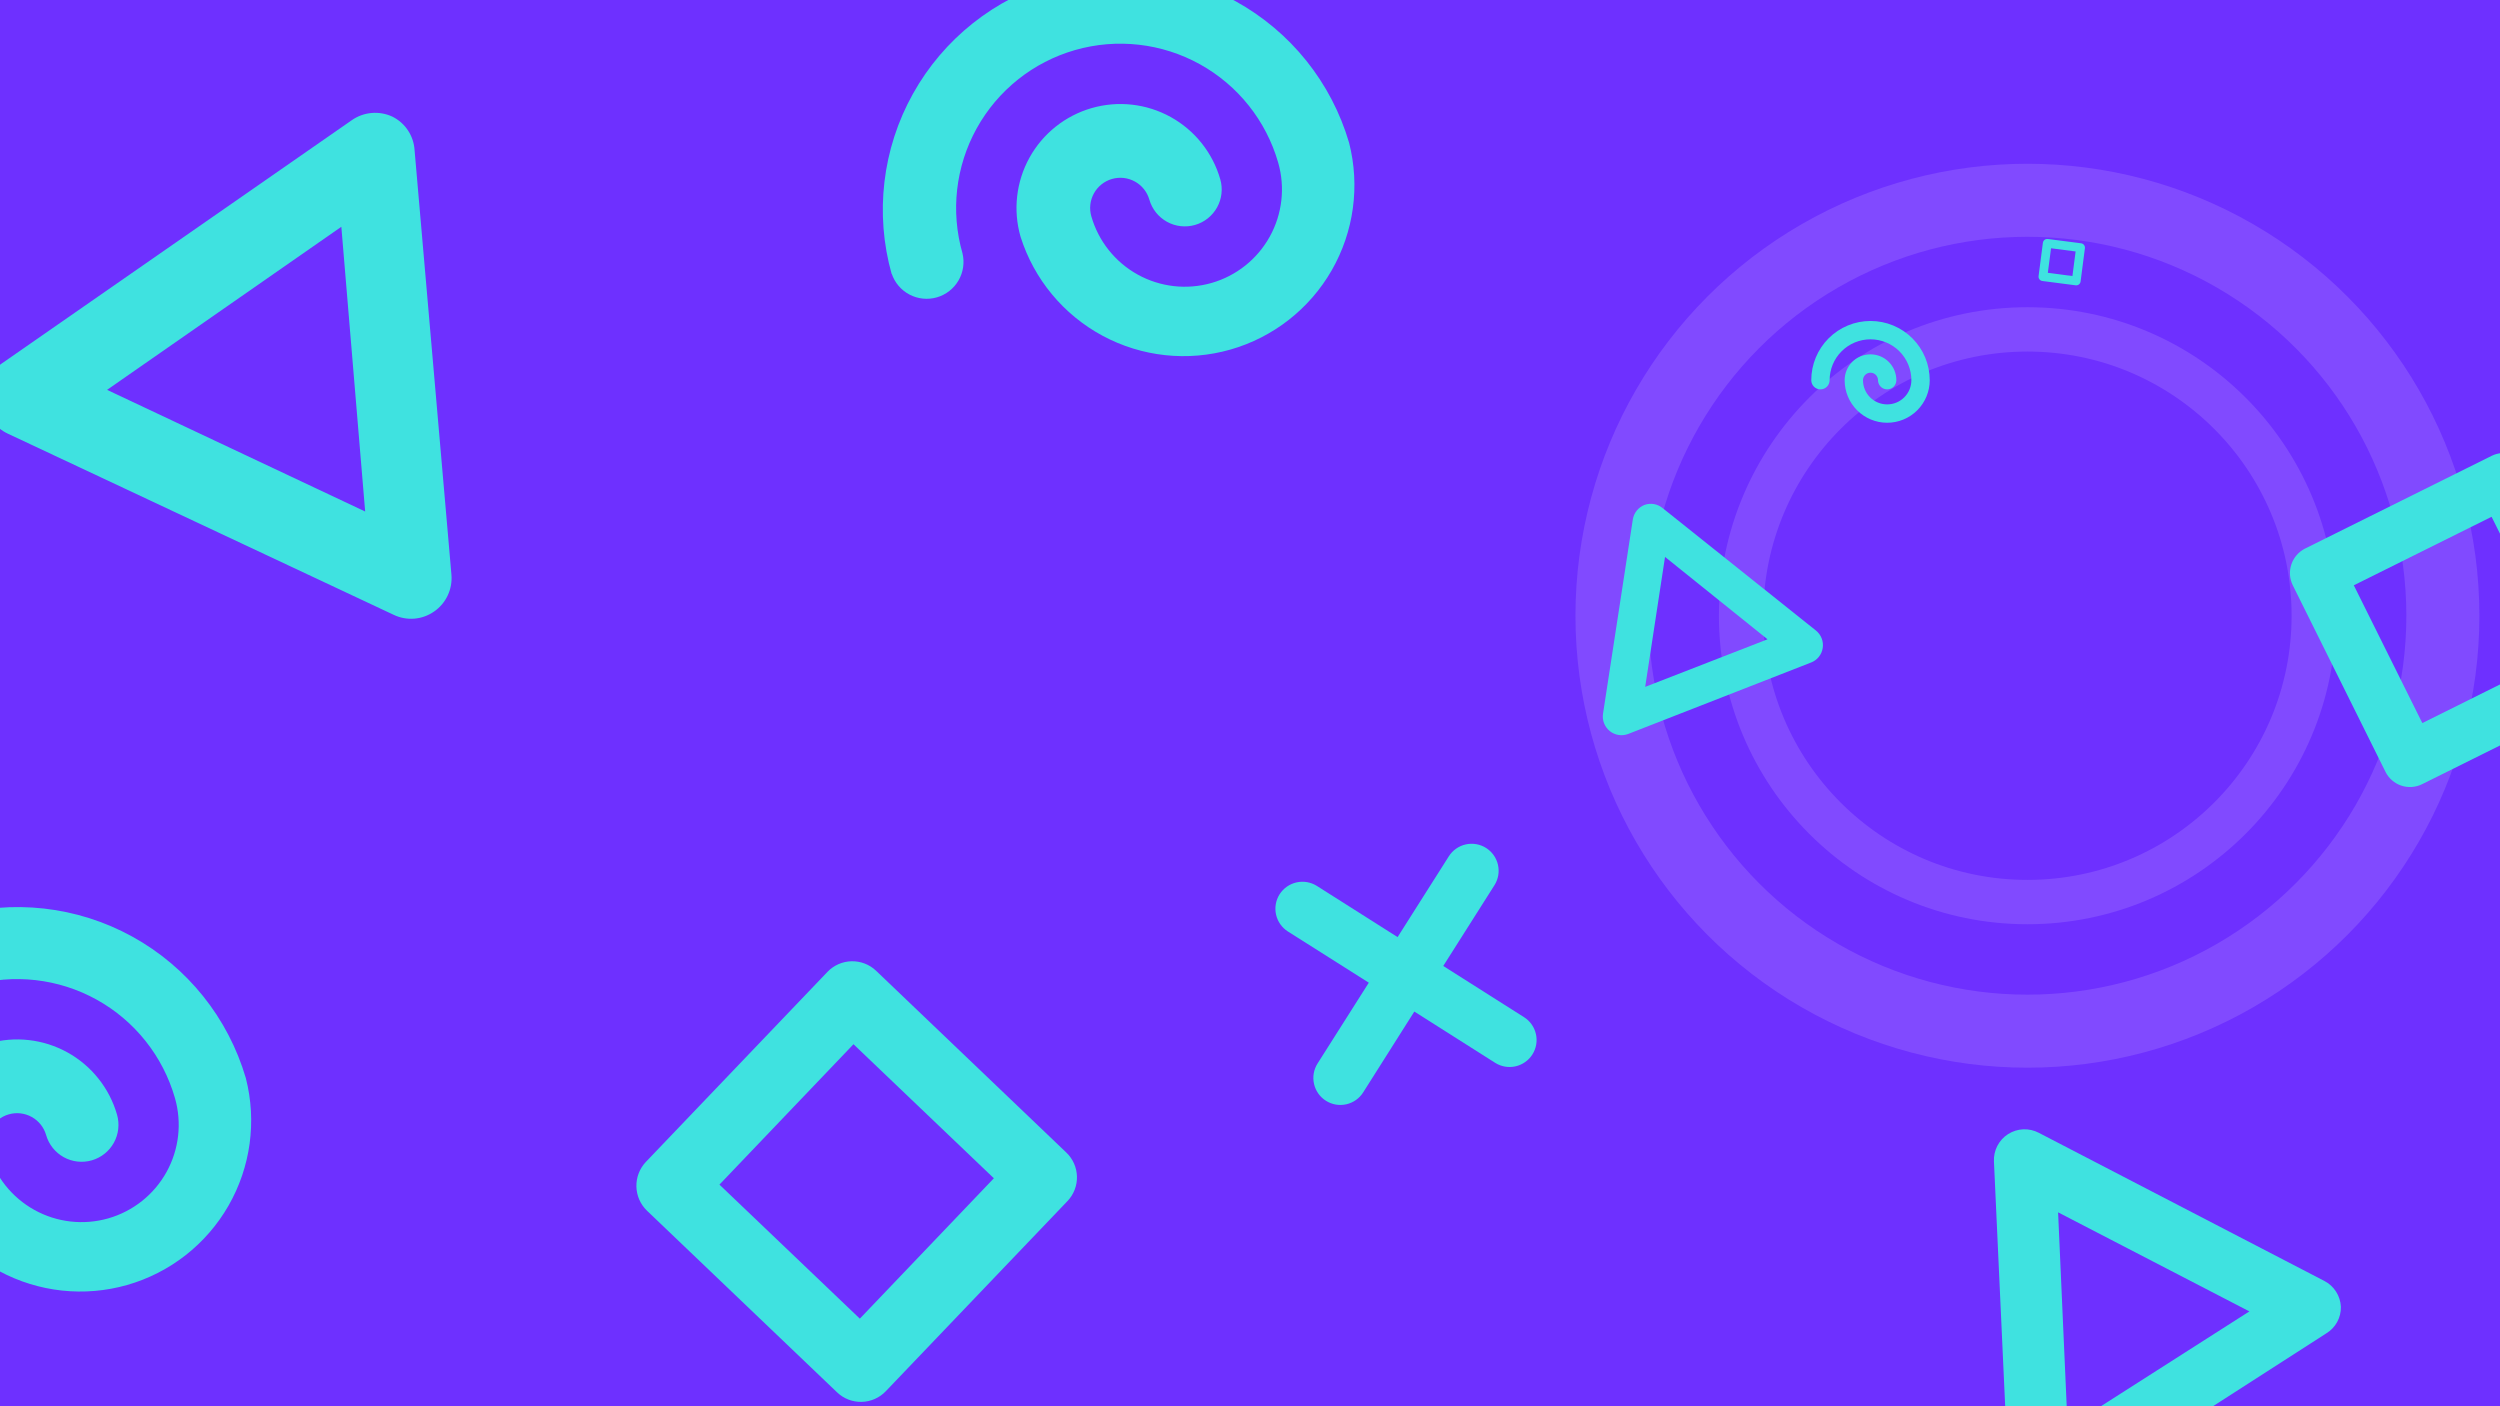 <svg width="2560" height="1440" viewBox="0 0 2560 1440" fill="none" xmlns="http://www.w3.org/2000/svg">
    <rect x="0" y="0" width="2560" height="1440" fill="#333333" stroke="none"/>
    <g clip-path="url(#clip0_1230_2)">
        <rect width="2560" height="1440" fill="white"/>
        <g clip-path="url(#clip1_1230_2)">
            <rect width="2565.14" height="1776" transform="translate(0 -184)" fill="#6E30FF"/>
            <path d="M2369.3 630.51C2369.3 792.448 2238.02 923.725 2076.08 923.725C1914.14 923.725 1782.87 792.448 1782.87 630.51C1782.87 468.572 1914.14 337.295 2076.08 337.295C2238.02 337.295 2369.3 468.572 2369.3 630.51Z" stroke="#814AFF" stroke-width="45.403"/>
            <circle cx="2076.08" cy="630.51" r="425.419" stroke="#814AFF" stroke-width="74.782"/>
            <path d="M2091.92 248.609L2087.5 282.7C2087.42 283.286 2087.46 283.882 2087.61 284.453C2087.76 285.025 2088.03 285.56 2088.39 286.029C2088.75 286.497 2089.2 286.89 2089.71 287.184C2090.22 287.479 2090.79 287.669 2091.38 287.743L2125.48 292.164C2126.67 292.317 2127.86 291.995 2128.81 291.267C2129.75 290.54 2130.37 289.467 2130.53 288.284L2134.95 254.177C2135.1 252.992 2134.77 251.796 2134.04 250.851C2133.31 249.906 2132.23 249.289 2131.05 249.133L2096.96 244.729C2096.37 244.651 2095.78 244.689 2095.21 244.842C2094.64 244.995 2094.1 245.26 2093.63 245.62C2093.16 245.981 2092.77 246.431 2092.48 246.944C2092.18 247.457 2091.99 248.023 2091.92 248.609ZM2100.27 254.226L2125.43 257.501L2122.16 282.667L2096.99 279.393L2100.27 254.226Z" fill="#3FE2E0"/>
            <path d="M1976.04 389.328C1976.04 373.243 1969.65 357.816 1958.28 346.442C1946.9 335.068 1931.48 328.678 1915.39 328.678C1899.3 328.678 1883.88 335.068 1872.5 346.442C1861.13 357.816 1854.74 373.243 1854.74 389.328C1854.74 391.82 1855.73 394.21 1857.49 395.972C1859.25 397.735 1861.64 398.725 1864.14 398.725C1866.63 398.725 1869.02 397.735 1870.78 395.972C1872.54 394.21 1873.53 391.82 1873.53 389.328C1873.53 378.227 1877.94 367.58 1885.79 359.731C1893.64 351.881 1904.29 347.471 1915.39 347.471C1926.49 347.471 1937.14 351.881 1944.99 359.731C1952.84 367.58 1957.25 378.227 1957.25 389.328C1957.25 395.898 1954.64 402.199 1949.99 406.845C1945.35 411.491 1939.04 414.101 1932.47 414.101C1925.9 414.101 1919.6 411.491 1914.96 406.845C1910.31 402.199 1907.7 395.898 1907.7 389.328C1907.7 387.289 1908.51 385.334 1909.95 383.892C1911.4 382.45 1913.35 381.64 1915.39 381.64C1917.43 381.64 1919.38 382.45 1920.83 383.892C1922.27 385.334 1923.08 387.289 1923.08 389.328C1923.08 391.82 1924.07 394.21 1925.83 395.972C1927.59 397.735 1929.98 398.725 1932.47 398.725C1934.97 398.725 1937.36 397.735 1939.12 395.972C1940.88 394.21 1941.87 391.82 1941.87 389.328C1941.87 382.305 1939.08 375.569 1934.11 370.603C1929.15 365.637 1922.41 362.847 1915.39 362.847C1908.37 362.847 1901.63 365.637 1896.66 370.603C1891.7 375.569 1888.91 382.305 1888.91 389.328C1888.91 400.882 1893.5 411.964 1901.67 420.134C1909.84 428.304 1920.92 432.894 1932.47 432.894C1944.03 432.894 1955.11 428.304 1963.28 420.134C1971.45 411.964 1976.04 400.882 1976.04 389.328Z" fill="#3FE2E0"/>
            <path d="M1683.97 517.04C1680.84 518.268 1678.09 520.296 1675.99 522.922C1673.89 525.548 1672.51 528.68 1672 532.004L1641.52 730.642C1640.97 733.977 1641.33 737.396 1642.53 740.551C1643.74 743.706 1645.76 746.485 1648.39 748.606C1651.02 750.727 1654.17 752.114 1657.51 752.626C1660.85 753.138 1664.26 752.757 1667.41 751.522L1854.49 678.442C1857.63 677.244 1860.39 675.233 1862.49 672.616C1864.6 669.999 1865.97 666.869 1866.46 663.548C1866.98 660.217 1866.61 656.809 1865.39 653.669C1864.16 650.528 1862.13 647.765 1859.5 645.66L1702.62 520.381C1700.09 518.228 1697.02 516.785 1693.75 516.198C1690.47 515.611 1687.1 515.902 1683.97 517.04ZM1809.95 654.639L1684.67 703.359L1704.99 570.284L1809.95 654.639Z" fill="#3FE2E0"/>
            <path d="M401.854 119.466C395.233 116.369 387.918 115.064 380.639 115.681C373.359 116.297 366.372 118.815 360.375 122.98L2.076 372.022C-3.984 376.157 -8.839 381.823 -11.996 388.445C-15.153 395.068 -16.5 402.411 -15.9 409.728C-15.3 417.044 -12.774 424.074 -8.579 430.103C-4.385 436.132 1.33 440.945 7.983 444.053L403.167 629.591C409.75 632.744 417.052 634.09 424.322 633.491C431.592 632.892 438.568 630.368 444.537 626.181C450.554 622.015 455.362 616.334 458.476 609.711C461.589 603.087 462.897 595.756 462.268 588.46L424.529 153.859C424.118 146.639 421.802 139.654 417.82 133.614C413.838 127.573 408.329 122.692 401.854 119.466ZM373.928 523.792L109.638 399.222L349.527 232.223L373.928 523.792Z" fill="#3FE2E0"/>
            <path d="M2397.07 1338.15C2396.81 1332.64 2395.11 1327.3 2392.14 1322.65C2389.16 1318.01 2385.03 1314.23 2380.13 1311.69L2087.82 1160.04C2082.92 1157.45 2077.43 1156.2 2071.9 1156.42C2066.37 1156.64 2060.99 1158.33 2056.32 1161.3C2051.64 1164.27 2047.84 1168.43 2045.29 1173.35C2042.74 1178.28 2041.53 1183.79 2041.8 1189.32L2056.91 1518.46C2057.12 1523.96 2058.79 1529.31 2061.75 1533.95C2064.7 1538.6 2068.84 1542.37 2073.74 1544.88C2078.63 1547.43 2084.12 1548.65 2089.64 1548.39C2095.15 1548.14 2100.51 1546.44 2105.16 1543.45L2382.08 1365.39C2386.76 1362.57 2390.61 1358.57 2393.24 1353.79C2395.87 1349 2397.19 1343.61 2397.07 1338.15ZM2117.27 1461.72L2107.49 1241.43L2303.37 1342.87L2117.27 1461.72Z" fill="#3FE2E0"/>
            <path d="M1310.29 915.758C1306.38 921.941 1305.09 929.422 1306.68 936.561C1308.28 943.699 1312.65 949.913 1318.82 953.839L1401.66 1006.27L1349.16 1089.04C1345.24 1095.24 1343.94 1102.74 1345.55 1109.9C1347.16 1117.05 1351.55 1123.28 1357.75 1127.19C1363.95 1131.11 1371.45 1132.41 1378.61 1130.8C1385.76 1129.19 1391.99 1124.8 1395.9 1118.6L1448.27 1035.83L1531.04 1088.33C1537.24 1092.25 1544.74 1093.55 1551.89 1091.94C1559.05 1090.32 1565.27 1085.93 1569.19 1079.74C1573.11 1073.54 1574.41 1066.03 1572.79 1058.88C1571.18 1051.72 1566.79 1045.5 1560.59 1041.58L1477.89 989.15L1530.33 906.45C1532.27 903.381 1533.58 899.959 1534.2 896.38C1534.82 892.802 1534.73 889.136 1533.93 885.594C1533.13 882.051 1531.64 878.7 1529.55 875.732C1527.46 872.765 1524.8 870.238 1521.73 868.298C1518.66 866.357 1515.24 865.04 1511.66 864.422C1508.08 863.803 1504.42 863.897 1500.87 864.695C1497.33 865.493 1493.98 866.982 1491.01 869.075C1488.04 871.168 1485.52 873.825 1483.58 876.895L1431.14 959.594L1348.45 907.161C1342.24 903.262 1334.74 901.977 1327.6 903.588C1320.45 905.199 1314.23 909.575 1310.29 915.758Z" fill="#3FE2E0"/>
            <path d="M847.336 995.18L661.341 1189.83C654.927 1196.63 651.453 1205.69 651.671 1215.03C651.889 1224.38 655.781 1233.26 662.505 1239.75L857.158 1425.75C860.509 1428.96 864.46 1431.47 868.785 1433.15C873.109 1434.82 877.722 1435.63 882.36 1435.52C886.997 1435.42 891.567 1434.39 895.809 1432.52C900.05 1430.64 903.88 1427.95 907.078 1424.59L1093.07 1229.93C1096.27 1226.59 1098.77 1222.65 1100.44 1218.34C1102.11 1214.03 1102.91 1209.44 1102.8 1204.82C1102.69 1200.2 1101.67 1195.64 1099.8 1191.42C1097.92 1187.19 1095.24 1183.38 1091.89 1180.19L897.156 994.096C890.402 987.641 881.362 984.128 872.021 984.331C862.681 984.535 853.803 988.437 847.336 995.18ZM1017.72 1206.55L880.462 1350.3L736.713 1213.04L873.975 1069.29L1017.72 1206.55Z" fill="#3FE2E0"/>
            <path d="M2551.49 466.766L2360.37 561.74C2353.76 565.08 2348.73 570.894 2346.37 577.919C2344.01 584.944 2344.52 592.614 2347.78 599.268L2442.76 790.392C2444.39 793.686 2446.66 796.625 2449.43 799.041C2452.2 801.457 2455.42 803.303 2458.91 804.473C2462.39 805.642 2466.08 806.112 2469.74 805.856C2473.41 805.6 2476.99 804.623 2480.28 802.981L2671.41 708.007C2674.69 706.377 2677.62 704.115 2680.02 701.352C2682.43 698.59 2684.27 695.379 2685.43 691.905C2686.59 688.431 2687.06 684.761 2686.8 681.106C2686.54 677.452 2685.57 673.884 2683.93 670.606L2588.93 479.387C2585.63 472.754 2579.84 467.698 2572.82 465.332C2565.8 462.966 2558.13 463.482 2551.49 466.766ZM2621.54 670.264L2480.47 740.426L2410.3 599.354L2551.38 529.192L2621.54 670.264Z" fill="#3FE2E0"/>
            <path d="M-216.603 1238.12C-213.497 1247.33 -206.961 1254.99 -198.353 1259.5C-189.746 1264.02 -179.73 1265.03 -170.392 1262.34C-161.053 1259.65 -153.11 1253.46 -148.217 1245.06C-143.325 1236.66 -141.86 1226.7 -144.125 1217.24C-156.431 1174.36 -151.202 1128.33 -129.591 1089.3C-107.979 1050.27 -71.755 1021.42 -28.886 1009.11C13.982 996.798 59.983 1002.03 98.997 1023.65C138.011 1045.27 166.842 1081.51 179.148 1124.4C186.429 1149.79 183.331 1177.03 170.536 1200.14C157.742 1223.24 136.3 1240.31 110.925 1247.6C85.549 1254.88 58.32 1251.78 35.228 1238.98C12.136 1226.18 -4.927 1204.73 -12.209 1179.34C-14.466 1171.45 -13.498 1162.99 -9.521 1155.82C-5.543 1148.65 1.118 1143.35 9 1141.09C16.882 1138.83 25.339 1139.8 32.508 1143.78C39.678 1147.76 44.974 1154.42 47.231 1162.31C49.998 1171.94 56.477 1180.08 65.243 1184.94C74.008 1189.79 84.342 1190.97 93.972 1188.2C103.601 1185.43 111.736 1178.95 116.588 1170.18C121.441 1161.41 122.613 1151.07 119.846 1141.43C112.055 1114.3 93.809 1091.37 69.122 1077.69C44.434 1064.02 15.326 1060.71 -11.796 1068.51C-38.919 1076.3 -61.836 1094.56 -75.505 1119.26C-89.175 1143.96 -92.477 1173.08 -84.686 1200.21C-70.95 1243.69 -40.809 1280.08 -0.67 1301.67C39.469 1323.25 86.439 1328.33 130.257 1315.81C174.074 1303.29 211.283 1274.16 233.974 1234.62C256.664 1195.08 263.047 1148.25 251.764 1104.08C233.658 1042.25 191.822 990.104 135.403 959.044C78.983 927.983 12.568 920.531 -49.326 938.317C-111.221 956.103 -163.561 997.681 -194.907 1053.96C-226.252 1110.24 -234.051 1176.65 -216.603 1238.67L-216.603 1238.12Z" fill="#3FE2E0"/>
            <path d="M913.115 280.277C916.22 289.489 922.756 297.149 931.364 301.661C939.972 306.173 949.988 307.19 959.326 304.5C968.665 301.811 976.608 295.621 981.5 287.221C986.393 278.82 987.858 268.856 985.592 259.401C973.287 216.511 978.516 170.488 1000.13 131.455C1021.74 92.422 1057.96 63.577 1100.83 51.265C1143.7 38.954 1189.7 44.185 1228.71 65.807C1267.73 87.429 1296.56 123.671 1308.87 166.56C1316.15 191.948 1313.05 219.19 1300.25 242.293C1287.46 265.396 1266.02 282.468 1240.64 289.753C1215.27 297.037 1188.04 293.939 1164.95 281.138C1141.85 268.338 1124.79 246.883 1117.51 221.496C1115.25 213.61 1116.22 205.15 1120.2 197.977C1124.17 190.804 1130.84 185.506 1138.72 183.247C1146.6 180.989 1155.06 181.956 1162.23 185.935C1169.4 189.914 1174.69 196.58 1176.95 204.466C1179.72 214.1 1186.19 222.24 1194.96 227.095C1203.73 231.95 1214.06 233.122 1223.69 230.354C1233.32 227.586 1241.45 221.104 1246.31 212.334C1251.16 203.564 1252.33 193.225 1249.56 183.591C1241.77 156.454 1223.53 133.526 1198.84 119.85C1174.15 106.173 1145.04 102.869 1117.92 110.664C1090.8 118.459 1067.88 136.714 1054.21 161.414C1040.54 186.114 1037.24 215.235 1045.03 242.371C1058.77 285.842 1088.91 322.239 1129.05 343.825C1169.19 365.41 1216.16 370.482 1259.97 357.962C1303.79 345.442 1341 316.316 1363.69 276.778C1386.38 237.24 1392.76 190.407 1381.48 146.235C1363.38 84.405 1321.54 32.261 1265.12 1.2C1208.7 -29.861 1142.29 -37.313 1080.39 -19.527C1018.5 -1.741 966.156 39.837 934.811 96.118C903.466 152.4 895.666 218.807 913.115 280.826L913.115 280.277Z" fill="#3FE2E0"/>
        </g>
    </g>
    <defs>
        <clipPath id="clip0_1230_2">
            <rect width="2560" height="1440" fill="white"/>
        </clipPath>
        <clipPath id="clip1_1230_2">
            <rect width="2565.14" height="1776" fill="white" transform="translate(0 -184)"/>
        </clipPath>
    </defs>
</svg>
